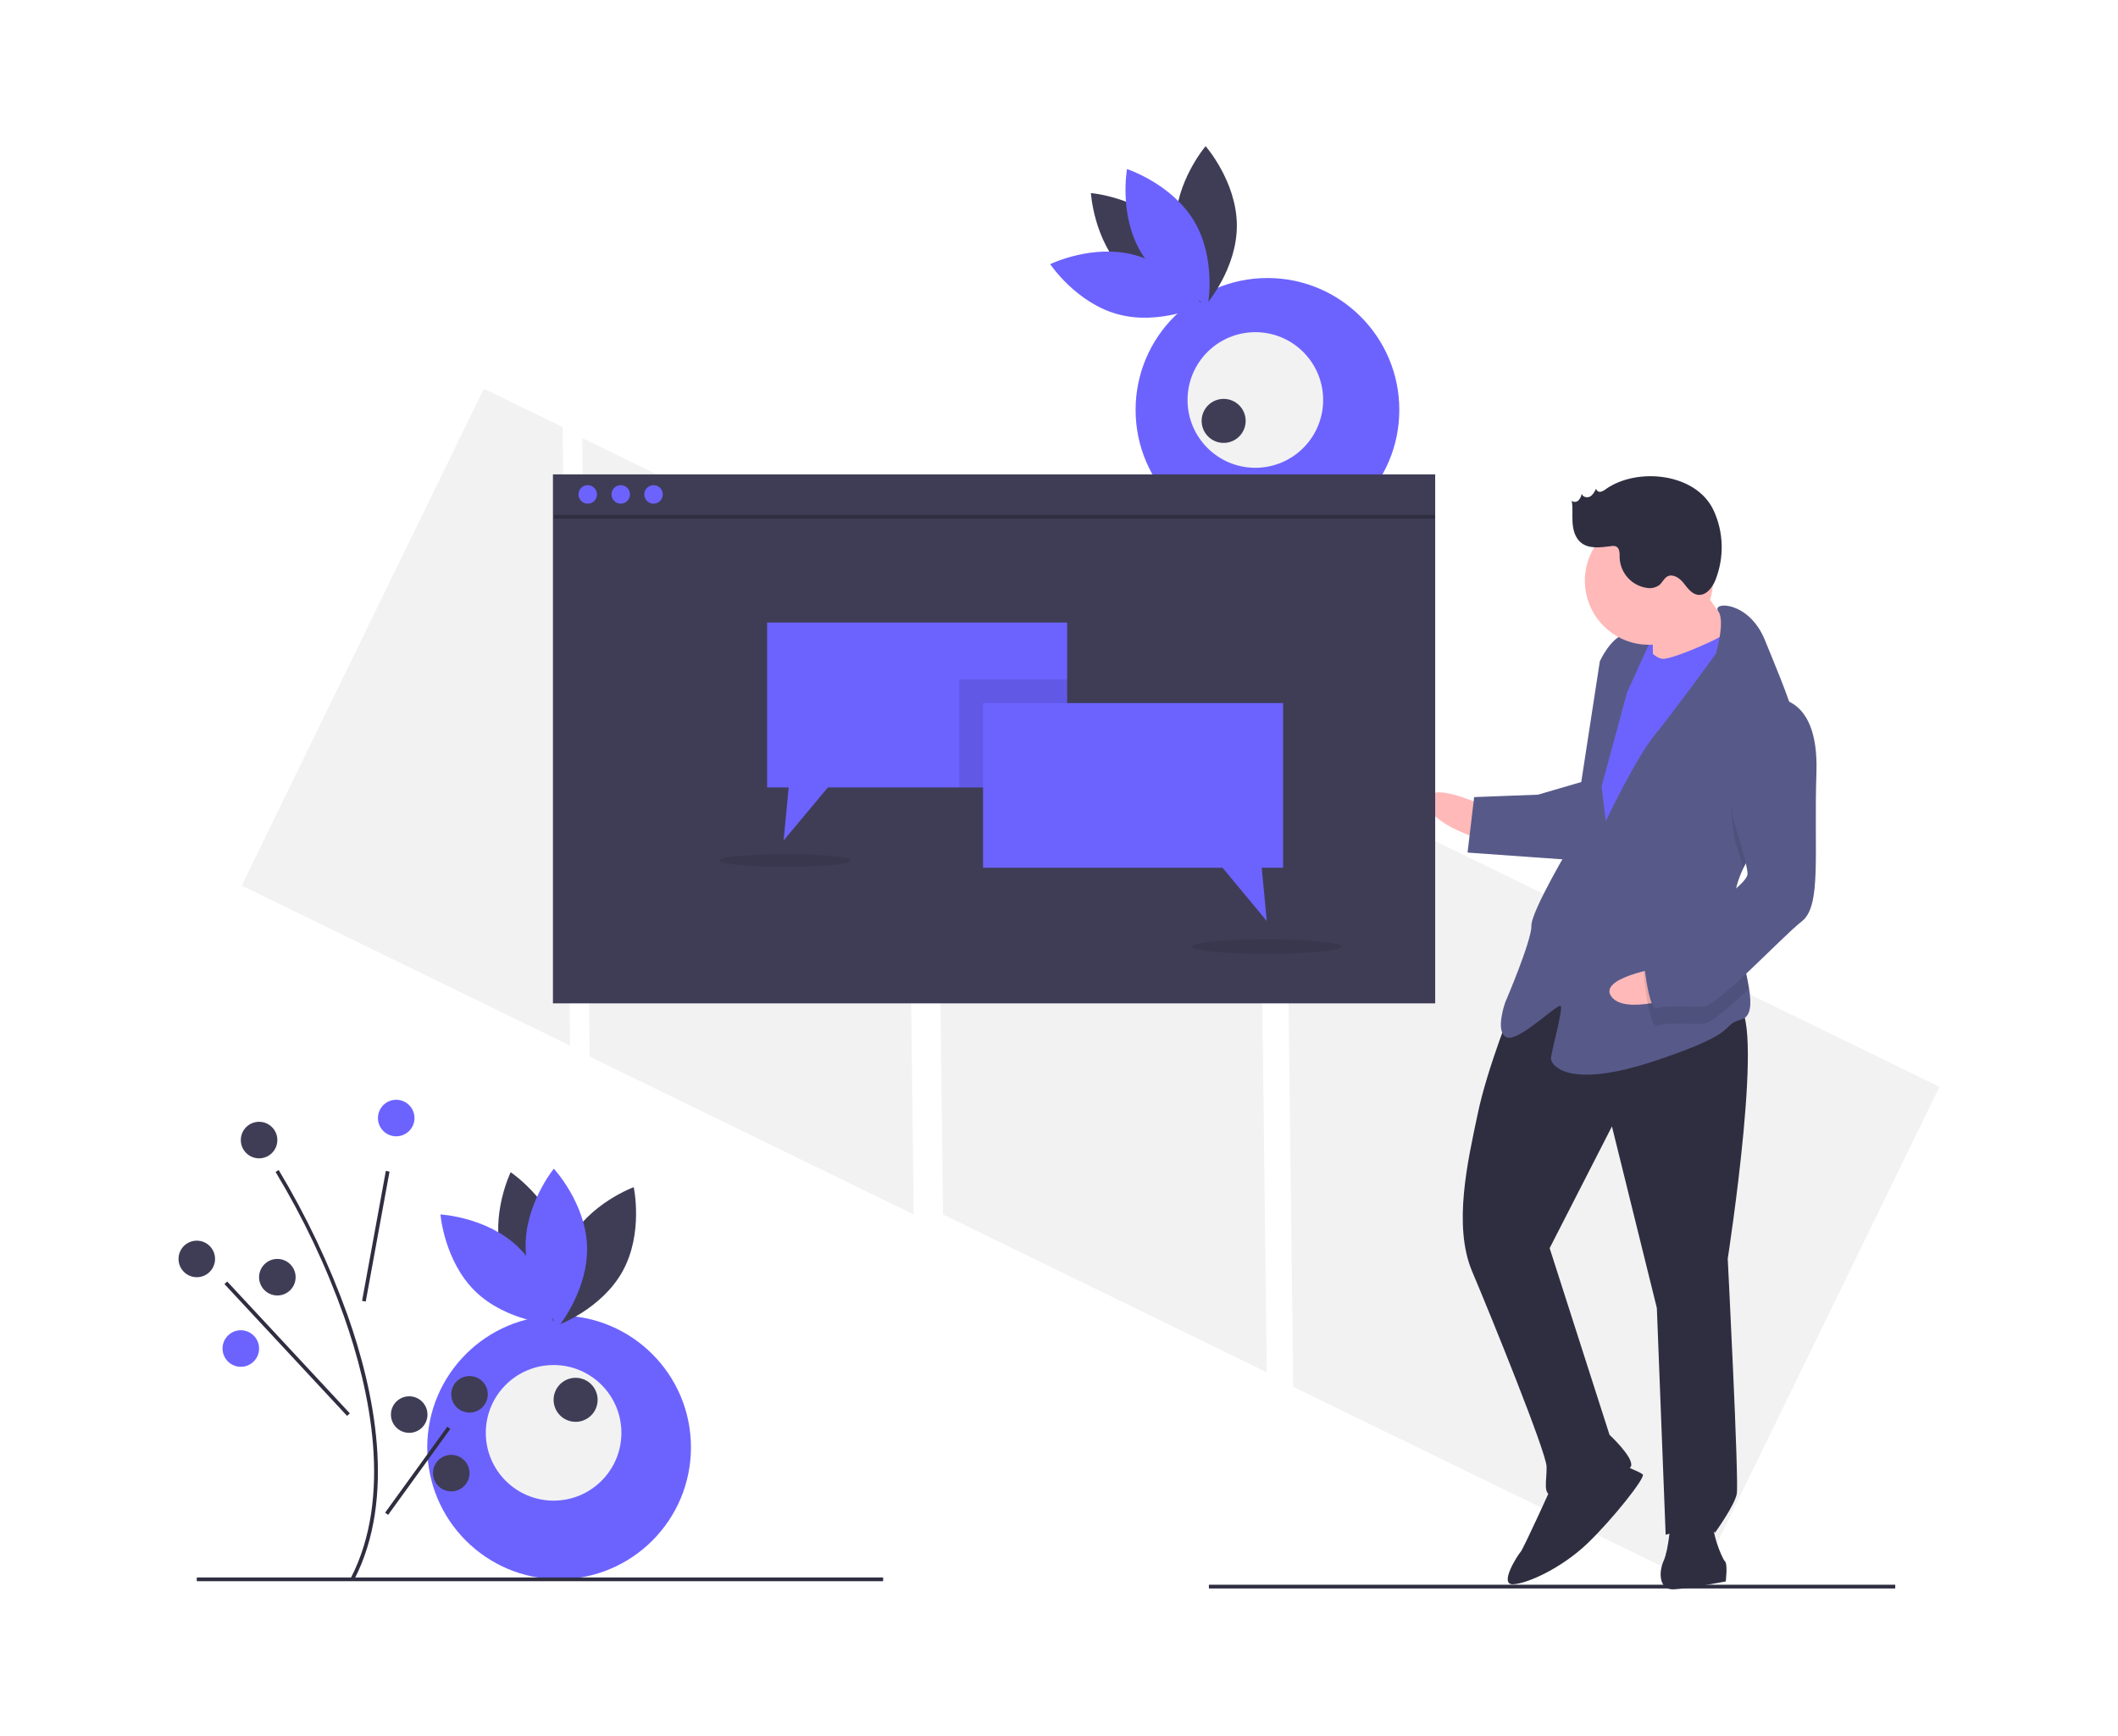 <?xml version="1.0" encoding="utf-8"?>
<!-- Generator: Adobe Illustrator 23.1.1, SVG Export Plug-In . SVG Version: 6.00 Build 0)  -->
<svg version="1.1" id="b353ec75-bcce-4419-97dd-3622db29ecf5"
	 xmlns="http://www.w3.org/2000/svg" xmlns:xlink="http://www.w3.org/1999/xlink" x="0px" y="0px" viewBox="0 0 962.2 788.6"
	 style="enable-background:new 0 0 962.2 788.6;" xml:space="preserve">
<style type="text/css">
	.st0{fill:#F2F2F2;}
	.st1{fill:#6C63FF;}
	.st2{fill:#FFB9B9;}
	.st3{fill:#2F2E41;}
	.st4{fill:#575A89;}
	.st5{opacity:0.1;enable-background:new    ;}
	.st6{fill:#3F3D56;}
</style>
<title>online discussion</title>
<polygon class="st0" points="264.5,199 267.9,480 415.1,551.7 411.7,270.7 "/>
<polygon class="st0" points="219.8,176.6 109.8,402.3 259,475 255.6,194 "/>
<polygon class="st0" points="881.1,493.7 584.1,349 587.5,630 771.1,719.4 "/>
<polygon class="st0" points="425,270.7 428.4,551.7 575.5,623.4 572.1,342.4 "/>
<rect x="739.1" y="283" transform="matrix(0.999 -3.874900e-02 3.874900e-02 0.999 -10.866 29.218)" class="st1" width="18.5" height="23.8"/>
<path class="st2" d="M673.7,365.9c0,0-25.6-12.2-25.2-1.7c0.4,10.6,25.8,17.5,25.8,17.5L673.7,365.9z"/>
<path class="st3" d="M687.8,455.2c0,0-12.1,29.6-16.5,50.9c-4.5,21.3-11.3,50.7-2.5,71.5s33.6,82,33.8,88.6s-2.1,13.3,3.2,13.1
	s34-9.3,35.2-13.3c1.2-4-9.8-14.2-9.8-14.2L704,567l28.3-55.3l20.4,82.5l4,103c0,0,19.6-6,22.4-0.9c0,0,8.8-12.2,9.9-17.6
	c1.1-5.3-4.1-106.9-4.1-106.9s18-115.7,3.5-115.1C773.8,457.2,716.9,422.4,687.8,455.2z"/>
<path class="st3" d="M705.5,674c0,0-13.4,29.6-14.7,31c-1.3,1.4-10,14.9-3.4,14.7c6.6-0.3,22.2-7.5,33.7-18.5s26.6-30.1,25.2-31.4
	c-1.4-1.3-10.8-4.9-10.8-4.9L705.5,674z"/>
<path class="st3" d="M759,690.4c0,0-0.8,13.3-3.2,18.6s-2.1,13.3,4.5,13s23.7-3.6,23.7-3.6s1-8-0.4-9.2c-1.4-1.3-7.2-15.6-4.7-19.6
	S759,690.4,759,690.4z"/>
<path class="st2" d="M768.8,260.4c0,0,14.1,21.9,19.6,27c5.5,5.1-9.9,16.2-9.9,16.2l-27.6,3.7c0,0,0.3-25.1-1.1-27.7
	C748.3,277.1,768.8,260.4,768.8,260.4z"/>
<path class="st1" d="M744.8,289.1c0,0,5.7,10.4,11,10.2s32.6-11.8,33.8-15.9c1.2-4,9,28.7,9,28.7l-66.8,117.6l-16.3-11.3l7.9-69
	l6.5-37.3L744.8,289.1z"/>
<path class="st4" d="M792,394.4c-2.7,5.6-4.3,11.4-4.1,17.3c0,0.3,0,0.5,0,0.8c0.6,12.2,5.1,26.3,6.7,36.6c1.2,7.4,0.8,12.8-3.5,14
	c-10.5,3,1.5,5.2-38.9,18.7s-47.5,1.8-47.6-0.8s5.7-22.7,4.4-24c-1.4-1.3-19.2,16.6-24.6,14.2s-0.6-15.8-0.6-15.8
	s12.1-28.2,11.9-34.8s18.4-37.7,18.4-37.7l12.7-82.5c0,0,4.9-10.8,11.4-12.3c6.5-1.6,12,2.2,12,2.2l-11,24.2l-11.6,42.7l1.9,15.8
	c0,0,13.4-28.3,22.3-39.2s27.7-36.8,27.7-36.8s4.4-14.8,1.1-19.3c-3.3-4.4,13.8-5.1,21.2,13.1c3.9,9.7,10.2,24.1,14.1,37.5
	c3.5,11.9,5.2,23,1.7,29.3C812.2,367.4,798.8,380.1,792,394.4z"/>
<path class="st5" d="M817.5,357.7c-5.3,9.7-18.7,22.4-25.5,36.7c-1.8-6.4-4-13.1-4-13.1s-8.3-44.6,16.3-56.2
	c4.1-0.4,8.2,0.7,11.5,3.2C819.3,340.2,821,351.3,817.5,357.7z"/>
<path class="st4" d="M719.6,354.9l-20.9,6.1l-29,1.1l-3,25.2l47.7,3.4C714.4,390.8,726.3,357.2,719.6,354.9z"/>
<path class="st2" d="M753.7,439.7c0,0-28,4.6-21.6,13.1c6.4,8.4,31.2-0.4,31.2-0.4L753.7,439.7z"/>
<path class="st5" d="M787.9,412.5c0.6,12.2,5.1,26.3,6.7,36.6c-8.9,8.4-17.4,15.9-20.6,16c-6.6,0.3-17.2-0.7-21.1,0.8
	c-3.9,1.5-6.2-23.6-6.2-23.6s2.3-8,12.7-12.4C766.5,427,780,419,787.9,412.5z"/>
<path class="st4" d="M804.1,317.2c0,0,22.3-3.5,21.1,33.6s2.4,60.7-6.6,67.7s-38.2,38.5-44.8,38.7c-6.6,0.3-17.2-0.7-21.1,0.8
	c-3.9,1.5-6.2-23.6-6.2-23.6s2.3-8,12.7-12.4c10.4-4.4,34.9-19.9,34.7-25.1s-6.2-23.6-6.2-23.6S779.4,328.7,804.1,317.2z"/>
<circle class="st2" cx="749.1" cy="263.8" r="29.1"/>
<path class="st3" d="M729.5,222.2c-0.7,0.6-1.5,1-2.4,1.2c-0.9,0.2-1.8-0.5-2-1.4c-0.7,1.4-1.4,2.8-2.8,3.6
	c-1.4,0.7-3.5,0.1-3.7-1.4c-0.2,1.2-0.7,2.2-1.5,3.1c-0.8,0.8-2.4,1-3.1,0.1c0.6,3.2,0.2,6.6,0.4,9.9s1.1,6.8,3.6,9
	c3.6,3.2,9.1,2.4,13.9,1.8c0.7-0.2,1.5-0.1,2.2,0.1c1.8,0.8,1.7,3.3,1.7,5.2c0.3,7,5.6,12.8,12.6,13.7c1.9,0.3,3.8-0.2,5.4-1.3
	c1.4-1.2,2.1-3,3.6-3.9c2.5-1.4,5.6,0.6,7.4,2.9s3.7,5,6.5,5.4c3.8,0.5,6.7-3.3,8.1-6.9c3.9-10.1,3.7-21.3-0.8-31.2
	C770.8,214.8,743.8,212.1,729.5,222.2z"/>
<circle class="st1" cx="575.8" cy="186.2" r="59.9"/>
<path class="st6" d="M510.6,123.1c13.8,14.1,35,15.9,35,15.9s-1.2-21.2-15-35.4c-13.8-14.1-35-15.9-35-15.9S496.8,108.9,510.6,123.1
	z"/>
<path class="st1" d="M515.3,115.8c19.1,5.1,30.9,22.8,30.9,22.8s-19.1,9.3-38.2,4.2c-19.1-5.1-30.9-22.8-30.9-22.8
	S496.2,110.7,515.3,115.8z"/>
<path class="st6" d="M534,102.3c0.1,19.8,14.2,35.7,14.2,35.7s13.9-16.1,13.7-35.9s-14.2-35.7-14.2-35.7S533.9,82.6,534,102.3z"/>
<path class="st1" d="M542.4,100.3c10.2,16.9,6.4,37.9,6.4,37.9s-20.2-6.5-30.4-23.5S512,76.8,512,76.8S532.2,83.4,542.4,100.3z"/>
<circle class="st0" cx="570.3" cy="181.7" r="30.8"/>
<circle class="st6" cx="555.9" cy="191.2" r="10"/>
<circle class="st1" cx="254" cy="657.5" r="59.9"/>
<path class="st6" d="M227.9,570.7c5.2,19.1,22.8,30.9,22.8,30.9s9.3-19.1,4.1-38.2c-5.2-19.1-22.8-30.9-22.8-30.9
	S222.7,551.6,227.9,570.7z"/>
<path class="st1" d="M235.5,566.6c14.2,13.8,15.9,35,15.9,35s-21.2-1.2-35.4-14.9c-14.2-13.8-15.9-35-15.9-35
	S221.3,552.8,235.5,566.6z"/>
<path class="st6" d="M258.4,563.9c-9.5,17.3-5,38.1-5,38.1s20-7.3,29.5-24.6c9.5-17.3,5-38.1,5-38.1S267.9,546.6,258.4,563.9z"/>
<path class="st1" d="M266.7,566.2c0.6,19.7-12.8,36.2-12.8,36.2s-14.5-15.6-15.1-35.3c-0.6-19.7,12.8-36.2,12.8-36.2
	S266.1,546.5,266.7,566.2z"/>
<circle class="st0" cx="251.5" cy="650.9" r="30.8"/>
<circle class="st6" cx="261.5" cy="635.9" r="10"/>
<rect x="89.4" y="716.6" class="st3" width="311.8" height="1.7"/>
<rect x="549.2" y="719.9" class="st3" width="311.8" height="1.7"/>
<path class="st3" d="M160.8,717.8l-1.5-0.8c19.2-37.1,8.9-85.3-3.1-119.2c-8.1-22.8-18.5-44.7-31-65.4l1.4-0.9
	c12.5,20.8,23,42.9,31.2,65.7C170,631.5,180.3,680.2,160.8,717.8z"/>
<rect x="140.5" y="560.7" transform="matrix(0.18 -0.984 0.984 0.18 -412.534 628.278)" class="st3" width="60" height="1.7"/>
<rect x="129.7" y="571.8" transform="matrix(0.732 -0.681 0.681 0.732 -382.366 253.09)" class="st3" width="1.7" height="81.8"/>
<rect x="165.9" y="667.1" transform="matrix(0.586 -0.81 0.81 0.586 -462.612 430.618)" class="st3" width="48.2" height="1.7"/>
<circle class="st1" cx="180" cy="507.9" r="8.3"/>
<circle class="st6" cx="89.4" cy="571.9" r="8.3"/>
<circle class="st6" cx="126" cy="580.2" r="8.3"/>
<circle class="st1" cx="109.4" cy="612.6" r="8.3"/>
<circle class="st6" cx="213.3" cy="633.4" r="8.3"/>
<circle class="st6" cx="185.9" cy="642.6" r="8.3"/>
<circle class="st6" cx="205" cy="669.2" r="8.3"/>
<circle class="st6" cx="117.7" cy="517.9" r="8.3"/>
<rect x="251.2" y="215.5" class="st6" width="400.8" height="240.3"/>
<circle class="st1" cx="267" cy="224.6" r="4.2"/>
<circle class="st1" cx="282" cy="224.6" r="4.2"/>
<circle class="st1" cx="296.9" cy="224.6" r="4.2"/>
<rect x="251.5" y="233.9" class="st3" width="400.4" height="1.7"/>
<polygon class="st1" points="484.8,282.8 484.8,357.7 376.1,357.7 356,381.8 358.3,357.7 348.5,357.7 348.5,282.8 "/>
<rect x="435.8" y="308.6" class="st5" width="49.1" height="49.1"/>
<polygon class="st1" points="446.6,319.4 582.9,319.4 582.9,394.2 573.2,394.2 575.5,418.4 555.4,394.2 446.6,394.2 "/>
<ellipse class="st5" cx="356.8" cy="390.9" rx="29.9" ry="2.9"/>
<ellipse class="st5" cx="575.5" cy="430" rx="34.1" ry="3.3"/>
</svg>
